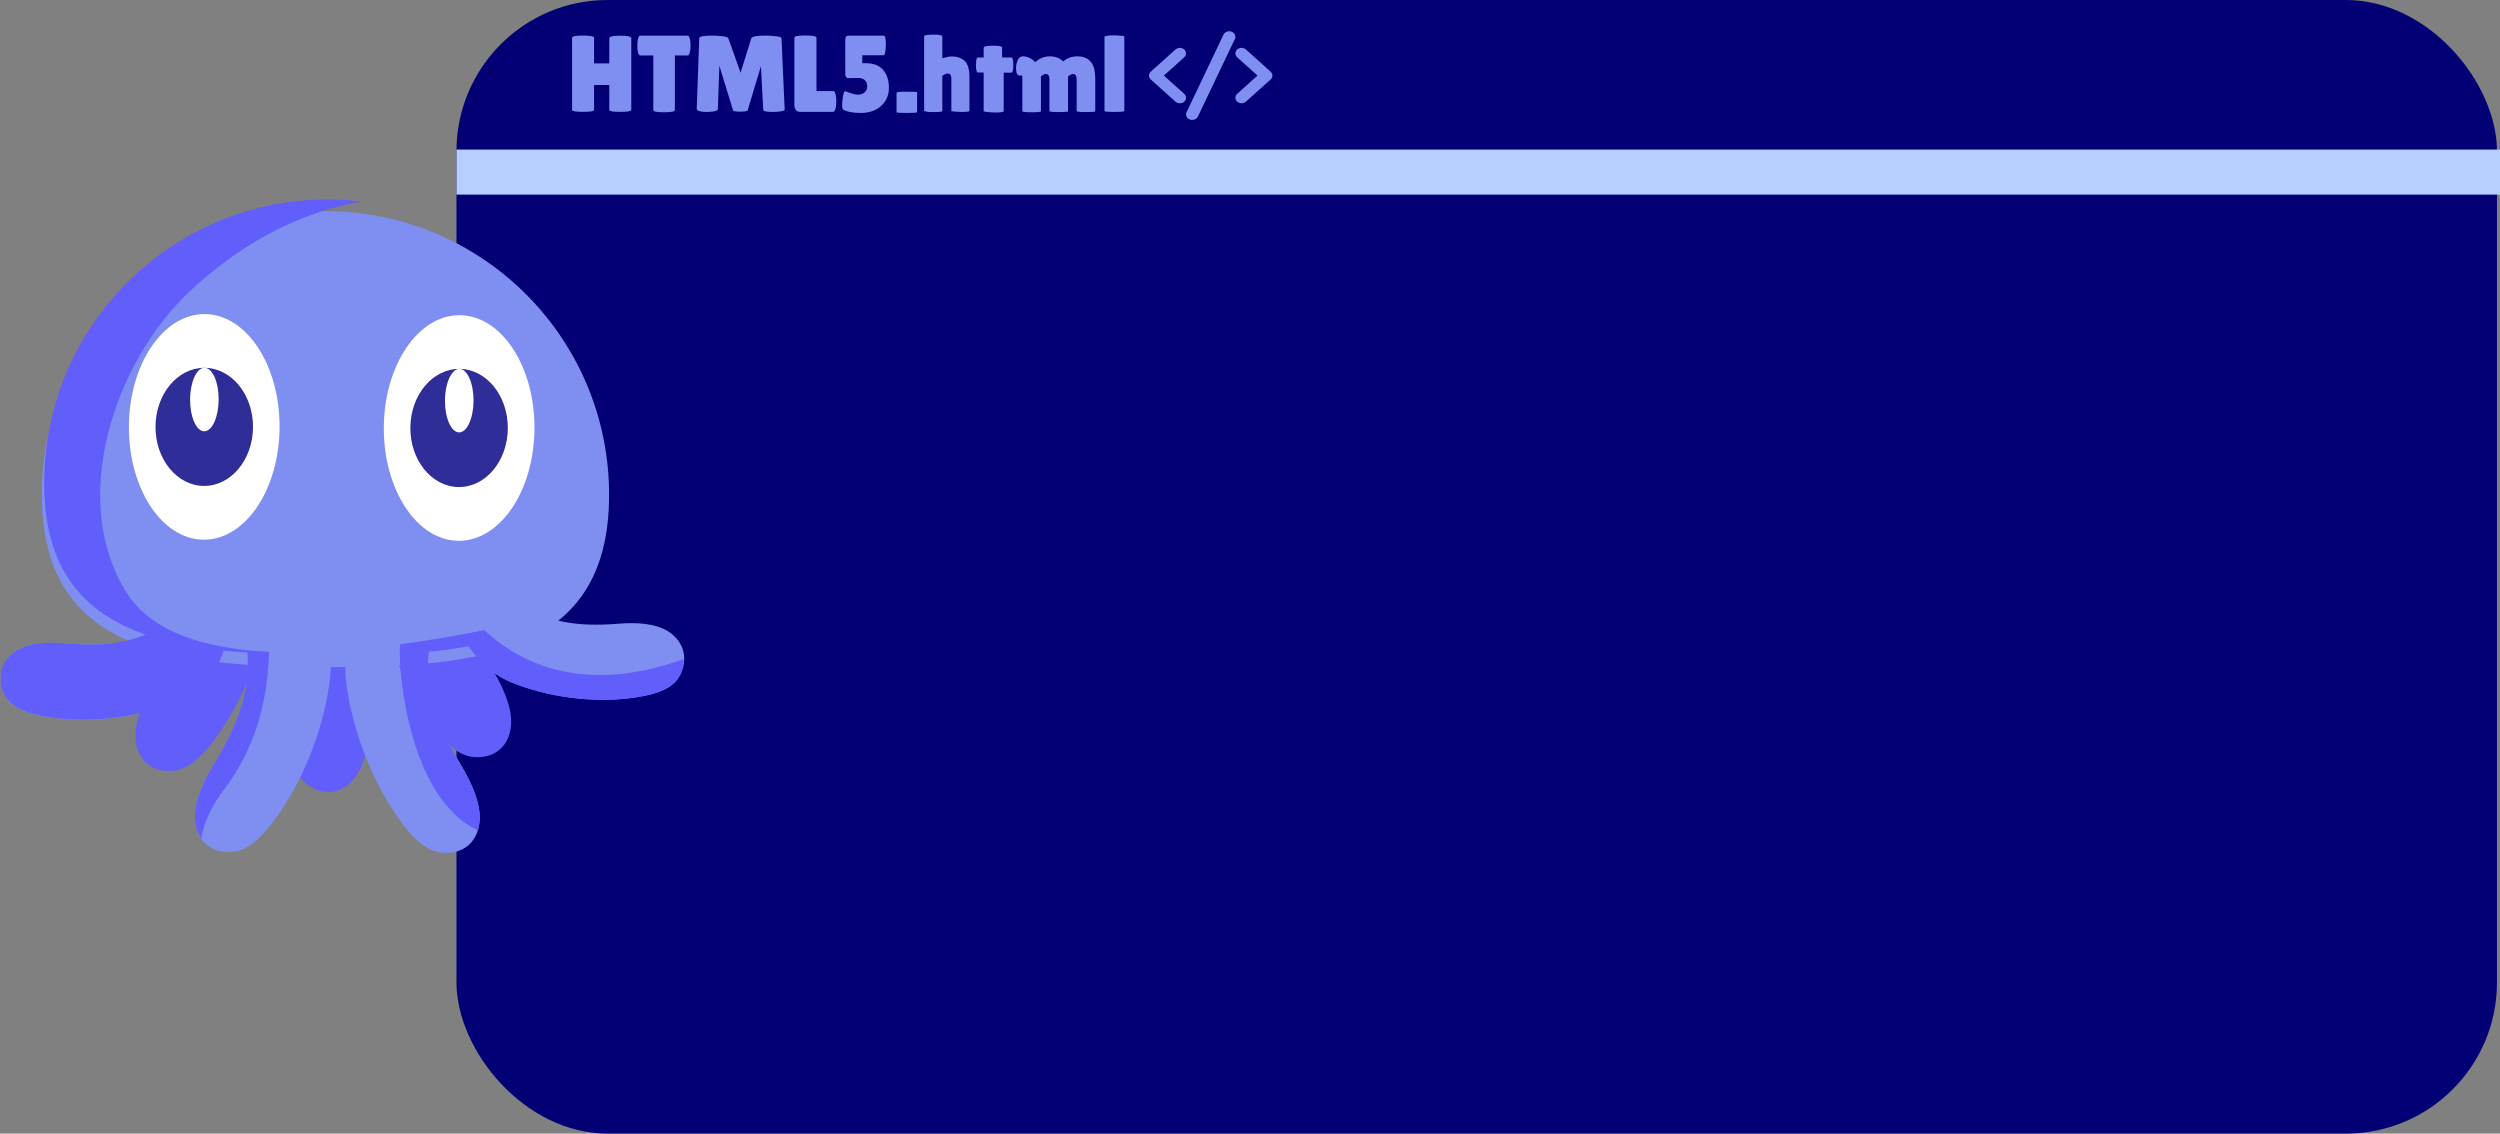 <svg width="827" height="375" viewBox="0 0 827 375" fill="none" xmlns="http://www.w3.org/2000/svg">
<rect x="0" y="0" width="827" height="375" fill="#808080" stroke="none"/>
<rect x="151" width="675" height="375" rx="50" fill="#030075"/>
<g clip-path="url(#clip0_1045_352)">
<path d="M105.822 193.128C99.017 206.431 94.978 224.02 95.292 239.422C95.413 245.725 95.952 255.073 101.264 259.239C106.802 263.593 113.154 262.779 117.387 257.308C121.134 252.464 122.055 244.621 122.255 238.483C122.813 220.741 125.965 206.51 139.257 194.758C139.789 194.291 143.108 187.112 142.554 185.943C133.749 167.259 113.01 179.042 105.822 193.121" fill="#625EFB"/>
<path d="M168.983 225.64C180.987 230.602 196.216 232.633 209.051 230.876C214.306 230.156 222.053 228.797 224.865 223.522C227.78 218.035 226.307 212.32 221.2 208.968C216.67 206.011 209.99 205.904 204.824 206.309C189.917 207.485 177.644 205.964 166.102 194.918C165.652 194.474 159.239 192.117 158.314 192.749C143.811 202.558 156.32 220.406 168.983 225.64ZM57.381 232.505C45.335 237.359 30.092 239.258 17.273 237.389C12.02 236.624 4.303 235.197 1.527 229.897C-1.341 224.385 0.179 218.683 5.316 215.376C9.874 212.458 16.551 212.41 21.713 212.86C36.61 214.169 48.896 212.752 60.53 201.806C60.984 201.37 67.434 199.065 68.34 199.705C82.74 209.641 70.093 227.379 57.381 232.505ZM114.362 223.889C115.782 238.765 121.844 255.769 130.402 268.591C133.893 273.831 139.356 281.426 146.094 282.077C153.118 282.762 158.01 278.661 158.648 271.772C159.191 265.67 155.751 258.568 152.61 253.284C143.529 238.02 138.527 224.355 143.423 207.293C143.609 206.611 142.551 198.777 141.451 198.09C123.989 187.082 112.847 208.178 114.362 223.903M109.22 223.866C107.67 238.73 101.464 255.68 92.791 268.427C89.254 273.636 83.707 281.183 76.982 281.776C69.952 282.399 65.078 278.257 64.518 271.362C64.029 265.255 67.527 258.183 70.717 252.927C79.931 237.743 85.052 224.122 80.308 207.018C80.114 206.335 81.254 198.51 82.363 197.833C99.911 186.977 110.879 208.169 109.219 223.88" fill="#7F8FF1"/>
<path d="M89.524 197.087C87.968 211.95 81.761 228.9 73.095 241.644C69.559 246.856 64.005 254.403 57.28 254.996C50.264 255.616 45.39 251.477 44.83 244.582C44.326 238.475 47.832 231.404 51.015 226.144C60.236 210.963 65.35 197.342 60.603 180.235C60.425 179.552 61.548 171.727 62.664 171.05C80.226 160.197 91.18 181.386 89.524 197.097M124.751 192.21C126.171 207.09 132.229 224.09 140.791 236.913C144.282 242.156 149.763 249.751 156.483 250.399C163.507 251.083 168.417 246.987 169.037 240.093C169.58 233.991 166.143 226.893 163.002 221.605C153.921 206.345 148.919 192.68 153.811 175.614C154.012 174.933 152.94 167.099 151.84 166.412C134.374 155.403 123.236 176.499 124.751 192.221" fill="#625EFB"/>
<path d="M13.834 163.283C14.06 111.459 56.252 69.647 108.076 69.873C159.901 70.098 201.712 112.276 201.487 164.101C201.261 215.925 159.244 220.896 107.419 220.67C55.595 220.444 13.608 215.111 13.834 163.283Z" fill="#7F8FF1"/>
<path d="M64.514 271.348C64.716 273.71 65.436 275.696 66.549 277.337C67.437 271.587 70.843 265.469 73.722 261.724C84.244 248.094 88.615 232.179 88.991 215.627C68.381 214.597 50.154 209.414 41.72 195.808C22.636 165.026 37.888 119.569 63.008 96.152C80.023 80.295 99.133 70.23 119.565 66.668C116.039 66.26 112.498 65.987 108.858 65.971C57.033 65.745 14.841 107.557 14.615 159.381C14.489 188.354 27.558 202.766 48.151 209.911C40.081 213.315 31.444 213.687 21.682 212.825C16.52 212.378 9.839 212.423 5.284 215.341C0.151 218.648 -1.372 224.353 1.495 229.862C4.272 235.159 11.992 236.588 17.241 237.354C30.061 239.226 45.303 237.324 57.349 232.47C64.587 229.547 71.797 222.537 74.006 215.202C76.564 215.485 79.154 215.726 81.818 215.9C82.941 229.036 78.243 240.465 70.692 252.895C67.509 258.162 64.011 265.237 64.497 271.34M160.239 208.458C152.177 210.06 142.516 211.757 132.295 213.151C131.697 225.445 136.355 264.538 158.028 274.675C158.331 273.736 158.533 272.768 158.631 271.786C159.173 265.684 155.733 258.582 152.593 253.298C145.031 240.604 140.401 228.969 141.852 215.603C146.276 215.189 150.68 214.587 155.052 213.798C158.331 218.962 163.627 223.436 168.976 225.64C180.98 230.602 196.209 232.633 209.044 230.876C214.299 230.157 222.046 228.798 224.858 223.522C225.831 221.663 226.143 219.816 226.169 218.014C188.975 231.453 168.036 215.809 160.239 208.458Z" fill="#625EFB"/>
<path d="M92.478 141.322C92.388 161.936 81.171 178.592 67.397 178.532C53.629 178.472 42.55 161.719 42.64 141.105C42.73 120.481 53.965 103.839 67.722 103.899C81.489 103.959 92.568 120.698 92.478 141.322ZM176.804 141.69C176.714 162.303 165.496 178.96 151.722 178.899C137.955 178.84 126.876 162.086 126.966 141.472C127.055 120.848 138.29 104.206 152.047 104.266C165.814 104.326 176.893 121.065 176.804 141.69Z" fill="white"/>
<path d="M67.481 160.75C76.389 160.789 83.648 152.074 83.695 141.284C83.742 130.495 76.559 121.717 67.652 121.678C58.744 121.639 51.485 130.354 51.438 141.144C51.391 151.933 58.574 160.712 67.481 160.75Z" fill="#2F2D97"/>
<path d="M167.989 141.652C167.942 152.45 160.697 161.156 151.789 161.118C142.882 161.079 135.698 152.31 135.746 141.511C135.793 130.713 143.056 121.992 151.959 122.031C160.863 122.07 168.036 130.853 167.989 141.652Z" fill="#2F2D97"/>
<path d="M72.332 132.179C72.306 137.979 70.179 142.681 67.56 142.67C64.955 142.659 62.858 137.938 62.883 132.137C62.909 126.337 65.05 121.652 67.651 121.664C70.271 121.675 72.357 126.378 72.332 132.179ZM156.646 132.546C156.621 138.346 154.494 143.049 151.875 143.037C149.27 143.026 147.169 138.305 147.195 132.505C147.22 126.704 149.361 122.02 151.966 122.031C154.585 122.042 156.672 126.746 156.646 132.546Z" fill="white"/>
</g>
<path d="M392.509 37.12L404.751 11.446C404.957 11.017 405.337 10.675 405.814 10.489C406.291 10.304 406.829 10.289 407.318 10.447C407.807 10.605 408.211 10.925 408.446 11.342C408.682 11.758 408.731 12.239 408.585 12.687L408.503 12.889L396.261 38.563C396.056 38.992 395.676 39.334 395.198 39.52C394.721 39.705 394.183 39.721 393.694 39.562C393.205 39.404 392.801 39.084 392.566 38.667C392.331 38.251 392.281 37.77 392.427 37.322L392.509 37.12ZM380.682 23.704L388.848 16.37C389.216 16.042 389.709 15.851 390.227 15.837C390.746 15.822 391.251 15.986 391.64 16.294C392.029 16.602 392.273 17.032 392.322 17.495C392.371 17.959 392.222 18.422 391.905 18.791L391.735 18.963L385.012 25L391.735 31.037C392.105 31.366 392.321 31.81 392.339 32.278C392.356 32.745 392.174 33.201 391.83 33.552C391.486 33.903 391.005 34.122 390.486 34.165C389.968 34.208 389.45 34.072 389.04 33.783L388.848 33.63L380.682 26.296C380.33 25.98 380.119 25.56 380.088 25.115C380.056 24.669 380.207 24.229 380.512 23.876L380.682 23.704ZM409.265 16.369C409.616 16.053 410.084 15.863 410.58 15.835C411.077 15.807 411.567 15.943 411.96 16.216L412.15 16.369L420.318 23.704C420.67 24.02 420.881 24.439 420.912 24.885C420.944 25.331 420.793 25.771 420.488 26.124L420.318 26.298L412.15 33.622C411.782 33.951 411.289 34.142 410.771 34.156C410.252 34.17 409.747 34.007 409.358 33.699C408.969 33.391 408.725 32.961 408.676 32.497C408.627 32.034 408.776 31.571 409.093 31.202L409.265 31.028L415.986 25L409.263 18.961C408.88 18.617 408.665 18.151 408.665 17.665C408.665 17.179 408.882 16.712 409.265 16.369Z" fill="#7F8FF1"/>
<path d="M208.825 36.388C208.825 36.796 207.613 37 205.189 37C202.765 37 201.553 36.796 201.553 36.388V28.108H196.513V36.388C196.513 36.796 195.301 37 192.877 37C190.453 37 189.241 36.796 189.241 36.388V12.52C189.241 12.016 190.453 11.764 192.877 11.764C195.301 11.764 196.513 12.016 196.513 12.52V20.98H201.553V12.592C201.553 12.256 202.153 12.016 203.353 11.872C203.977 11.824 204.589 11.8 205.189 11.8L207.025 11.872C208.225 12.016 208.825 12.256 208.825 12.592V36.388ZM223.245 36.424C223.245 36.904 222.057 37.144 219.681 37.144C217.305 37.144 216.117 36.904 216.117 36.424V18.352H211.797C211.389 18.352 211.101 17.8 210.933 16.696C210.861 16.168 210.825 15.628 210.825 15.076C210.825 14.524 210.861 13.984 210.933 13.456C211.101 12.352 211.389 11.8 211.797 11.8H227.457C227.865 11.8 228.153 12.352 228.321 13.456C228.393 13.984 228.429 14.524 228.429 15.076C228.429 15.628 228.393 16.168 228.321 16.696C228.153 17.8 227.865 18.352 227.457 18.352H223.245V36.424ZM255.68 37.036C253.544 37.036 252.476 36.796 252.476 36.316L251.72 21.88L247.328 36.496C247.232 36.784 246.416 36.928 244.88 36.928C243.344 36.928 242.552 36.796 242.504 36.532L237.968 21.736L237.464 36.1C237.44 36.46 236.984 36.712 236.096 36.856C235.208 36.976 234.464 37.036 233.864 37.036C233.288 37.036 232.724 37 232.172 36.928C231.02 36.76 230.456 36.46 230.48 36.028L231.308 12.628C231.308 12.052 232.772 11.764 235.7 11.764C236.564 11.764 237.62 11.836 238.868 11.98C240.116 12.1 240.812 12.352 240.956 12.736L244.988 24.076L248.516 12.7C248.732 12.076 250.388 11.764 253.484 11.764C254.372 11.764 255.428 11.836 256.652 11.98C257.9 12.1 258.524 12.328 258.524 12.664L259.568 36.28C259.568 36.544 259.1 36.736 258.164 36.856C257.228 36.976 256.4 37.036 255.68 37.036ZM262.78 34.876V12.484C262.78 11.98 263.992 11.728 266.416 11.728C268.864 11.728 270.088 11.98 270.088 12.484V30.124H275.632C276.064 30.124 276.364 30.688 276.532 31.816C276.604 32.368 276.64 32.932 276.64 33.508C276.64 34.084 276.604 34.672 276.532 35.272C276.34 36.424 276.028 37 275.596 37H264.508C263.98 37 263.56 36.784 263.248 36.352C262.936 35.92 262.78 35.428 262.78 34.876ZM292.356 11.8C292.812 11.8 293.04 12.796 293.04 14.788C293.04 15.412 292.98 16.156 292.86 17.02C292.764 17.86 292.572 18.28 292.284 18.28H285.264L285.228 20.908H286.416C288.984 20.908 290.892 21.652 292.14 23.14C293.412 24.628 294.048 26.596 294.048 29.044C294.048 31.492 293.184 33.496 291.456 35.056C289.728 36.592 287.508 37.36 284.796 37.36C282.084 37.36 280.104 36.976 278.856 36.208C278.664 35.896 278.568 35.416 278.568 34.768C278.568 34.096 278.664 33.16 278.856 31.96C279.048 30.736 279.312 30.124 279.648 30.124C279.672 30.124 279.744 30.172 279.864 30.268C281.568 30.964 282.864 31.312 283.752 31.312C284.664 31.312 285.408 31.072 285.984 30.592C286.584 30.088 286.884 29.452 286.884 28.684C286.884 26.764 285.852 25.804 283.788 25.804L280.692 25.84C280.452 25.888 280.212 25.792 279.972 25.552C279.732 25.288 279.612 24.952 279.612 24.544V13.276C279.612 12.292 279.972 11.8 280.692 11.8H292.356ZM303.387 37.108C303.387 37.276 302.247 37.36 299.967 37.36C297.711 37.36 296.583 37.288 296.583 37.144V30.664C296.583 30.448 297.711 30.34 299.967 30.34C302.247 30.34 303.387 30.4 303.387 30.52V37.108ZM311.722 36.748C311.722 36.964 310.714 37.072 308.698 37.072C306.706 37.072 305.71 36.904 305.71 36.568V11.908C305.71 11.74 306.082 11.62 306.826 11.548C307.57 11.476 308.194 11.44 308.698 11.44C310.714 11.44 311.722 11.656 311.722 12.088V19.288C313.066 18.88 314.086 18.676 314.782 18.676C316.606 18.676 318.046 19.168 319.102 20.152C320.158 21.112 320.686 22.912 320.686 25.552V36.712C320.686 36.928 319.75 37.036 317.878 37.036C315.766 36.964 314.71 36.844 314.71 36.676V26.092C314.71 24.916 314.326 24.328 313.558 24.328C313.03 24.328 312.418 24.58 311.722 25.084V36.748ZM332.025 36.784C332.025 37.072 331.017 37.216 329.001 37.216C326.601 37.12 325.401 36.964 325.401 36.748V24.004H323.565C323.085 24.004 322.845 23.176 322.845 21.52C322.845 21.088 322.881 20.56 322.953 19.936C323.049 19.312 323.229 19 323.493 19H325.401V15.832C325.401 15.352 326.409 15.112 328.425 15.112C330.465 15.112 331.485 15.304 331.485 15.688V17.992L331.521 19H334.581C334.989 19 335.193 19.84 335.193 21.52C335.193 23.2 334.989 24.04 334.581 24.04H332.025V36.784ZM353.307 36.82C353.307 36.988 352.275 37.072 350.211 37.072C348.171 37.072 347.151 36.964 347.151 36.748V26.272C347.151 25.072 346.755 24.472 345.963 24.472C345.555 24.472 345.015 24.736 344.343 25.264V36.784C344.343 37.024 343.311 37.144 341.247 37.144C339.207 37.144 338.187 37.012 338.187 36.748V24.976H337.287C336.495 24.976 336.099 24.148 336.099 22.492C336.099 21.748 336.243 20.992 336.531 20.224C336.915 19.168 337.539 18.64 338.403 18.64C339.267 18.64 340.095 18.868 340.887 19.324C341.703 19.78 342.195 20.212 342.363 20.62C343.851 19.3 345.495 18.64 347.295 18.64C349.119 18.64 350.583 19.204 351.687 20.332C352.983 19.204 354.543 18.64 356.367 18.64C360.327 18.64 362.307 21.052 362.307 25.876V36.82C362.307 36.988 361.275 37.072 359.211 37.072C357.171 37.072 356.151 36.964 356.151 36.748V26.272C356.151 25.072 355.755 24.472 354.963 24.472C354.531 24.472 353.979 24.736 353.307 25.264V36.82ZM371.922 36.712C371.922 36.928 370.698 37.036 368.25 37.036C366.33 37.012 365.37 36.916 365.37 36.748V12.232C365.37 11.872 366.534 11.692 368.862 11.692C370.902 11.764 371.922 11.884 371.922 12.052V36.712Z" fill="#7F8FF1"/>
<rect x="151" y="49.484" width="676" height="14.897" fill="#B6CFFF"/>
<defs>
<clipPath id="clip0_1045_352">
<rect width="226.217" height="226.217" fill="white" transform="translate(0.986 58) rotate(0.25)"/>
</clipPath>
</defs>
</svg>

